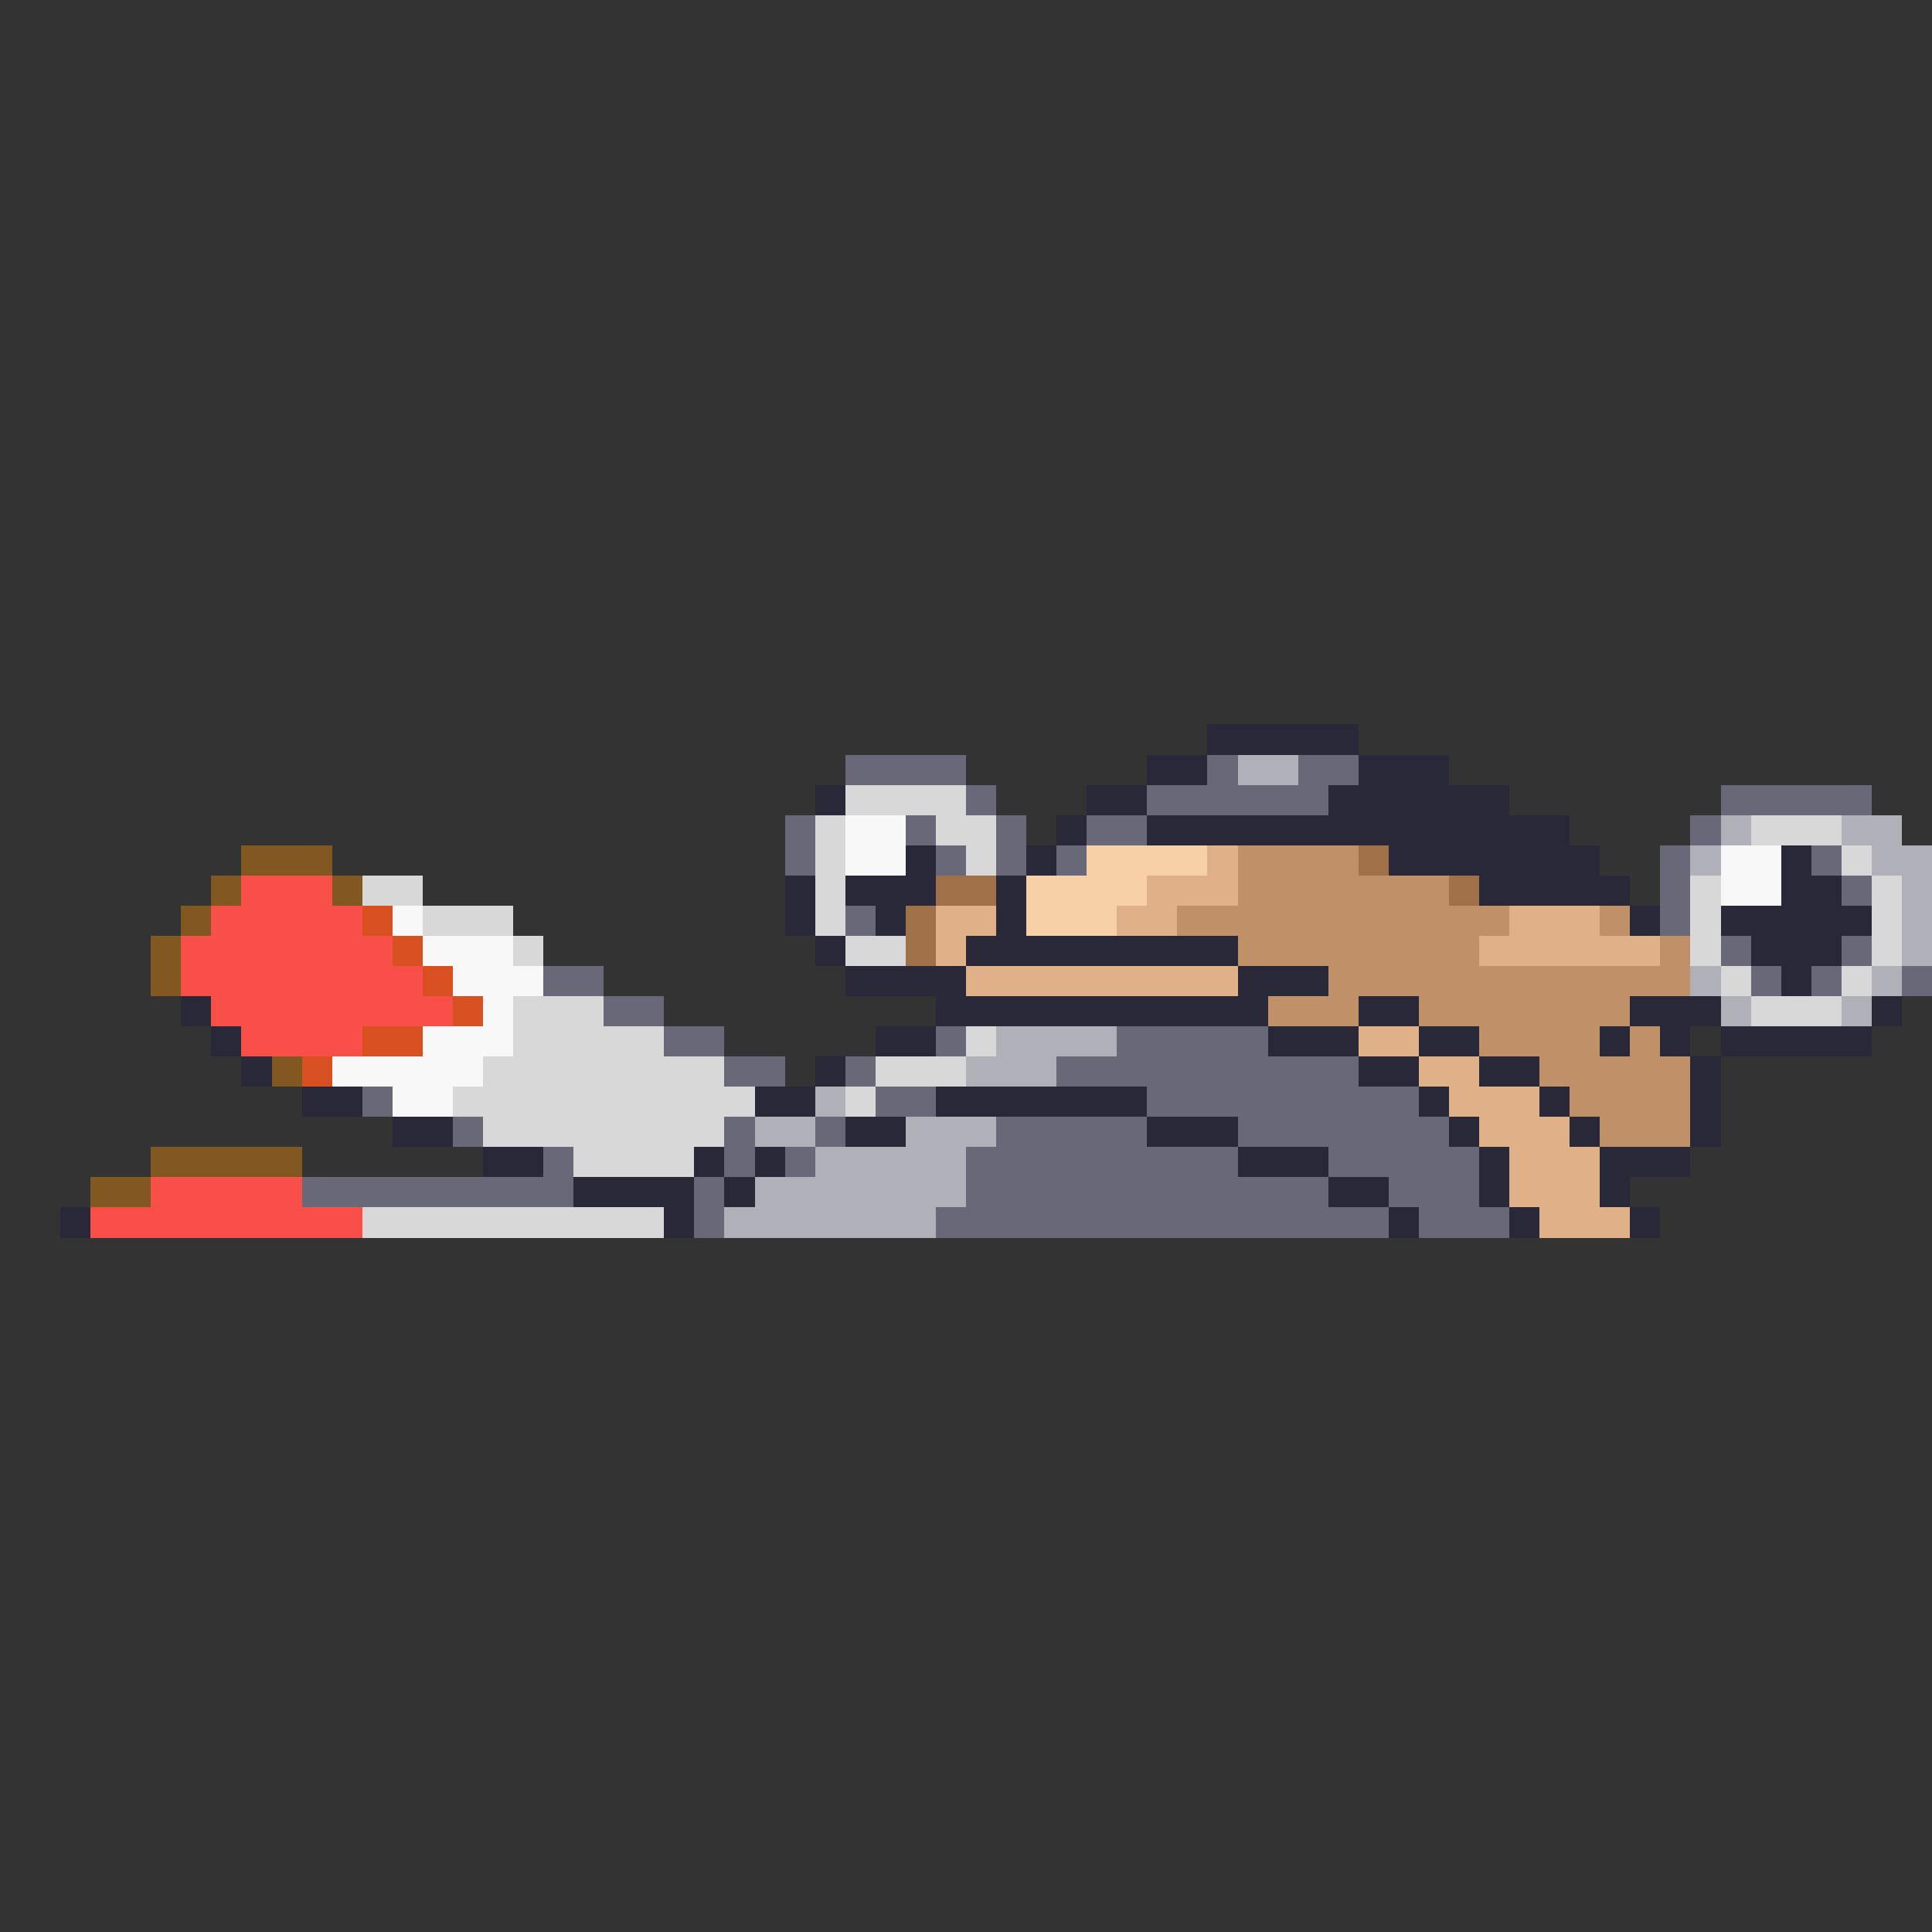 <svg xmlns="http://www.w3.org/2000/svg" viewBox="0 -0.5 64 64" shape-rendering="crispEdges">
<rect x="0" y="-0.5" width="64" height="64" fill="#333333" stroke="none"/>
<path stroke="#282838" d="M40 24h5M38 25h2M45 25h3M27 26h1M36 26h2M44 26h6M35 27h1M38 27h14M30 28h1M34 28h1M46 28h7M59 28h1M26 29h1M28 29h3M33 29h1M49 29h5M59 29h2M26 30h1M29 30h1M33 30h1M54 30h1M57 30h5M27 31h1M32 31h9M58 31h3M28 32h4M41 32h3M59 32h1M6 33h1M31 33h11M45 33h2M54 33h3M62 33h1M7 34h1M29 34h2M42 34h3M47 34h2M53 34h1M55 34h1M57 34h5M8 35h1M27 35h1M45 35h2M49 35h2M56 35h1M10 36h2M25 36h2M31 36h7M47 36h1M51 36h1M56 36h1M13 37h2M28 37h2M38 37h3M48 37h1M52 37h1M56 37h1M16 38h2M23 38h1M25 38h1M41 38h3M49 38h1M53 38h3M19 39h4M24 39h1M44 39h2M49 39h1M53 39h1M2 40h1M22 40h1M46 40h1M50 40h1M54 40h1" />
<path stroke="#686878" d="M28 25h4M40 25h1M43 25h2M32 26h1M38 26h6M57 26h5M26 27h1M30 27h1M33 27h1M36 27h2M56 27h1M26 28h1M31 28h1M33 28h1M35 28h1M55 28h1M60 28h1M55 29h1M61 29h1M28 30h1M55 30h1M57 31h1M61 31h1M18 32h2M58 32h1M60 32h1M63 32h1M20 33h2M22 34h2M31 34h1M37 34h5M24 35h2M28 35h1M35 35h10M12 36h1M29 36h2M38 36h9M15 37h1M24 37h1M27 37h1M33 37h5M41 37h7M18 38h1M24 38h1M26 38h1M32 38h9M44 38h5M10 39h9M23 39h1M32 39h12M46 39h3M23 40h1M31 40h15M47 40h3" />
<path stroke="#b0b0b8" d="M41 25h2M57 27h1M61 27h2M56 28h1M62 28h2M63 29h1M63 30h1M63 31h1M56 32h1M62 32h1M57 33h1M61 33h1M33 34h4M32 35h3M27 36h1M25 37h2M30 37h3M27 38h5M25 39h7M24 40h7" />
<path stroke="#d8d8d8" d="M28 26h4M27 27h1M31 27h2M58 27h3M27 28h1M32 28h1M61 28h1M12 29h2M27 29h1M56 29h1M62 29h1M14 30h3M27 30h1M56 30h1M62 30h1M17 31h1M28 31h2M56 31h1M62 31h1M57 32h1M61 32h1M17 33h3M58 33h3M17 34h5M32 34h1M16 35h8M29 35h3M15 36h10M28 36h1M16 37h8M19 38h4M12 40h10" />
<path stroke="#f8f8f8" d="M28 27h2M28 28h2M57 28h2M57 29h2M13 30h1M14 31h3M15 32h3M16 33h1M14 34h3M11 35h5M13 36h2" />
<path stroke="#805820" d="M8 28h3M7 29h1M11 29h1M6 30h1M5 31h1M5 32h1M9 35h1M5 38h5M3 39h2" />
<path stroke="#f8d0a8" d="M36 28h4M34 29h4M34 30h3" />
<path stroke="#e0b088" d="M40 28h1M38 29h3M31 30h2M37 30h2M50 30h3M31 31h1M49 31h6M32 32h9M45 34h2M47 35h2M48 36h3M49 37h3M50 38h3M50 39h3M51 40h3" />
<path stroke="#c09068" d="M41 28h4M41 29h7M39 30h11M53 30h1M41 31h8M55 31h1M44 32h12M42 33h3M47 33h7M49 34h4M54 34h1M51 35h5M52 36h4M53 37h3" />
<path stroke="#a07048" d="M45 28h1M31 29h2M48 29h1M30 30h1M30 31h1" />
<path stroke="#f85048" d="M8 29h3M7 30h5M6 31h7M6 32h8M7 33h8M8 34h4M5 39h5M3 40h9" />
<path stroke="#d85020" d="M12 30h1M13 31h1M14 32h1M15 33h1M12 34h2M10 35h1" />
</svg>